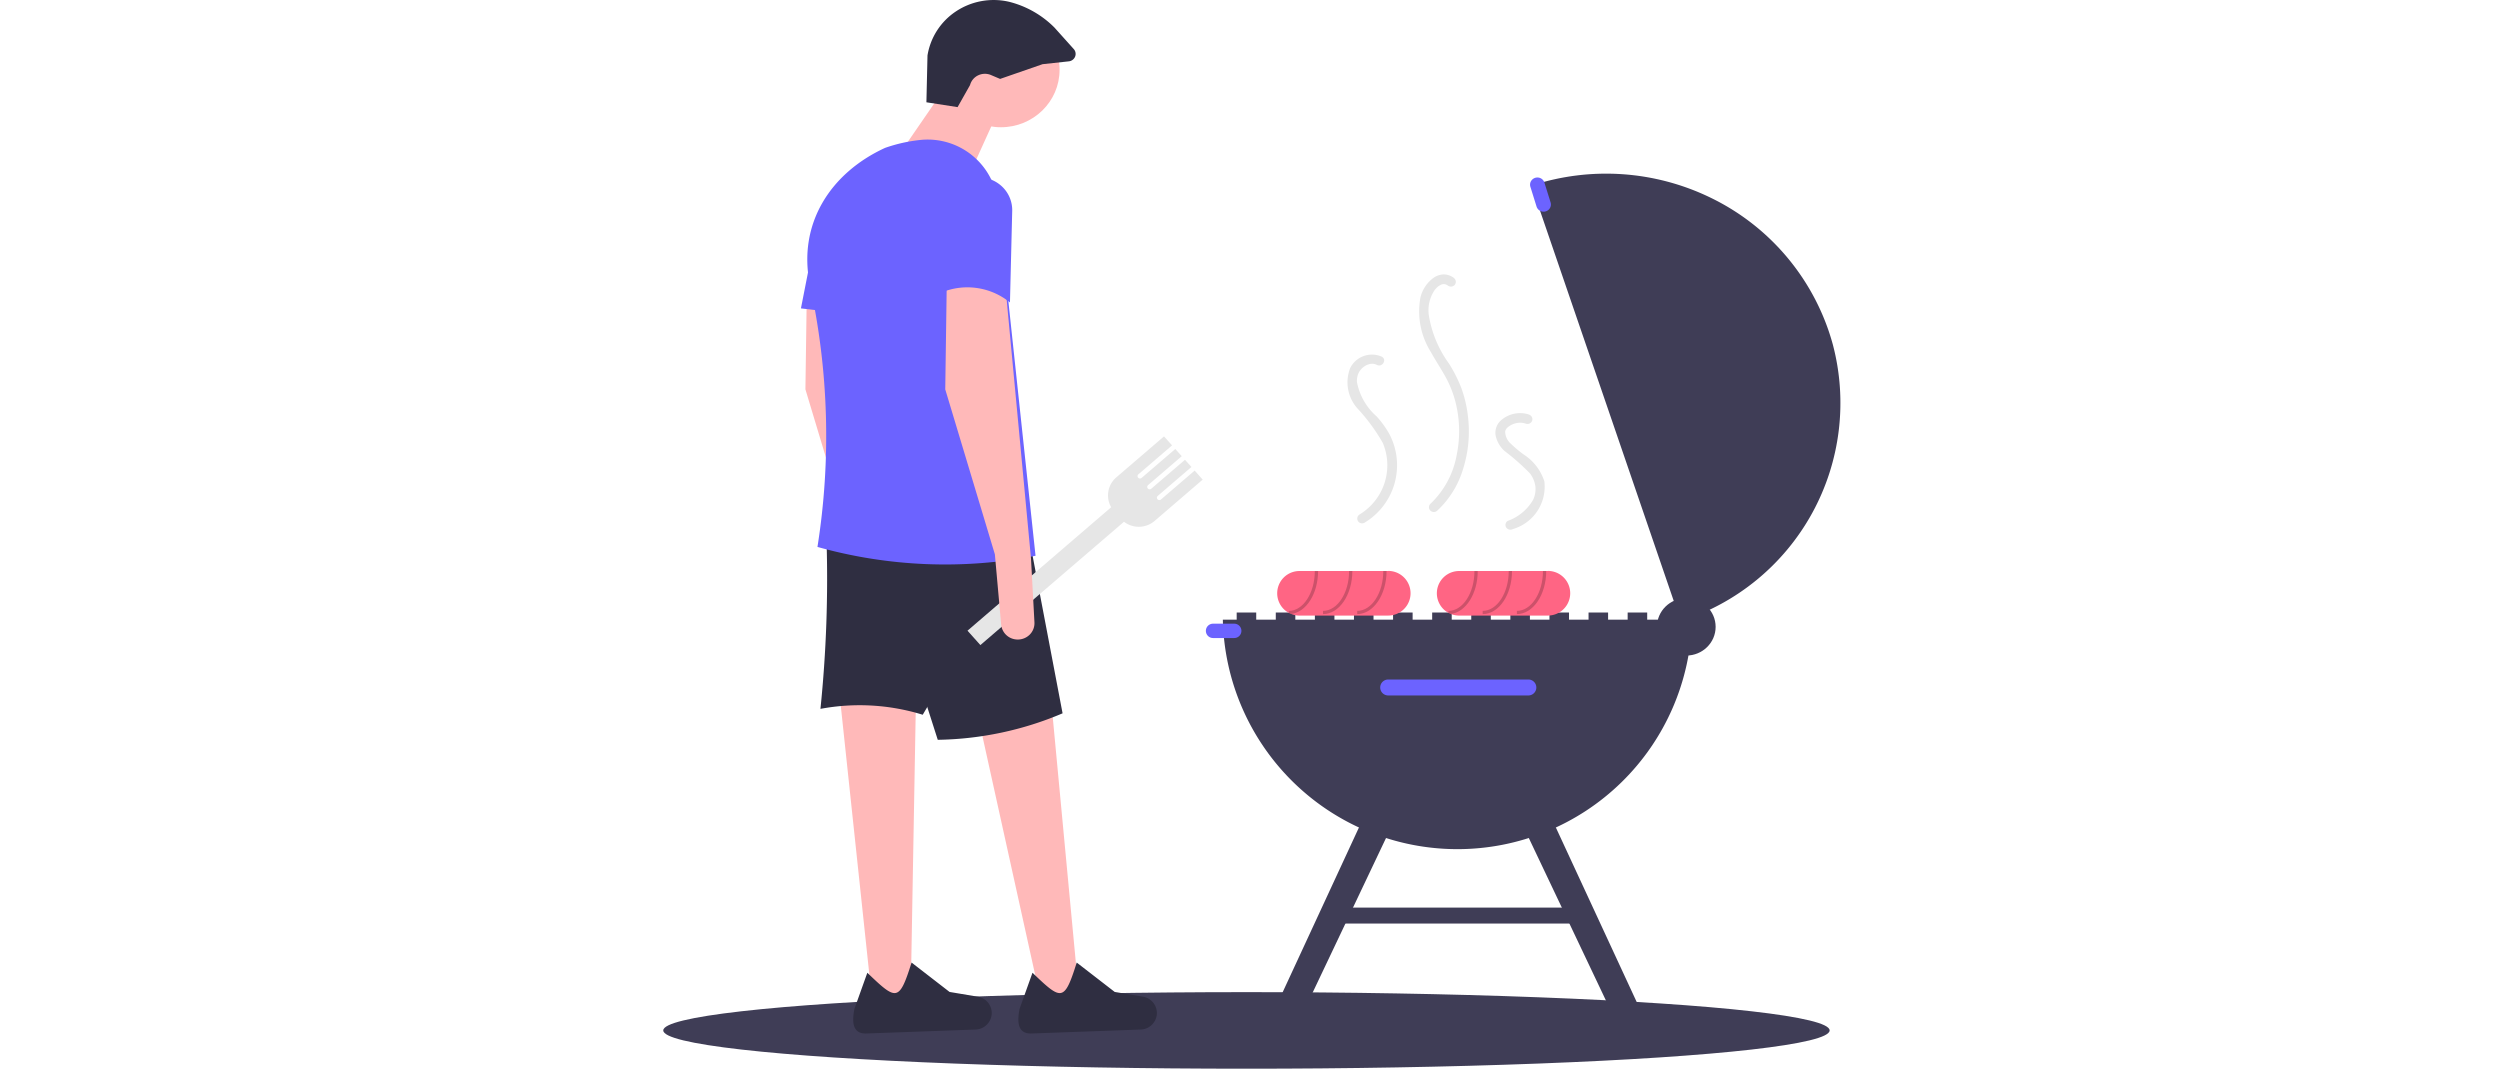 <svg xmlns="http://www.w3.org/2000/svg" xmlns:xlink="http://www.w3.org/1999/xlink" width="131" height="56" viewBox="0 0 131 56">
  <defs>
    <clipPath id="clip-path">
      <rect id="Rectangle_12" data-name="Rectangle 12" width="131" height="56" transform="translate(742 638)" fill="#fff" stroke="#707070" stroke-width="1"/>
    </clipPath>
  </defs>
  <g id="menu" transform="translate(-742 -638)" clip-path="url(#clip-path)">
    <g id="undraw_barbecue_3x93" transform="translate(776.755 638)">
      <ellipse id="Ellipse_28" data-name="Ellipse 28" cx="30.559" cy="2.006" rx="30.559" ry="2.006" transform="translate(0 51.988)" fill="#3f3d56"/>
      <rect id="Rectangle_13" data-name="Rectangle 13" width="1.024" height="0.585" transform="translate(30.047 32.096)" fill="#3f3d56"/>
      <rect id="Rectangle_14" data-name="Rectangle 14" width="1.024" height="0.585" transform="translate(32.096 32.096)" fill="#3f3d56"/>
      <rect id="Rectangle_15" data-name="Rectangle 15" width="1.024" height="0.585" transform="translate(34.145 32.096)" fill="#3f3d56"/>
      <rect id="Rectangle_16" data-name="Rectangle 16" width="1.024" height="0.585" transform="translate(36.193 32.096)" fill="#3f3d56"/>
      <rect id="Rectangle_17" data-name="Rectangle 17" width="1.024" height="0.585" transform="translate(38.242 32.096)" fill="#3f3d56"/>
      <rect id="Rectangle_18" data-name="Rectangle 18" width="1.024" height="0.585" transform="translate(40.291 32.096)" fill="#3f3d56"/>
      <rect id="Rectangle_19" data-name="Rectangle 19" width="1.024" height="0.585" transform="translate(42.339 32.096)" fill="#3f3d56"/>
      <rect id="Rectangle_20" data-name="Rectangle 20" width="1.024" height="0.585" transform="translate(44.388 32.096)" fill="#3f3d56"/>
      <rect id="Rectangle_21" data-name="Rectangle 21" width="1.024" height="0.585" transform="translate(46.437 32.096)" fill="#3f3d56"/>
      <rect id="Rectangle_22" data-name="Rectangle 22" width="1.024" height="0.585" transform="translate(48.485 32.096)" fill="#3f3d56"/>
      <rect id="Rectangle_23" data-name="Rectangle 23" width="1.024" height="0.585" transform="translate(50.534 32.096)" fill="#3f3d56"/>
      <path id="Path_242" data-name="Path 242" d="M127.973,89.429a12.295,12.295,0,0,1-24.584,0Z" transform="translate(-74.067 -56.957)" fill="#3f3d56"/>
      <path id="Path_243" data-name="Path 243" d="M144.855,63.213l-7.819-22.821a12.522,12.522,0,0,1,9.387.632,12.108,12.108,0,0,1,6.176,6.95c.083.242.158.485.225.728A11.994,11.994,0,0,1,144.855,63.213Z" transform="translate(-91.543 -30.665)" fill="#3f3d56"/>
      <ellipse id="Ellipse_29" data-name="Ellipse 29" cx="1.537" cy="1.504" rx="1.537" ry="1.504" transform="translate(52.07 31.343)" fill="#3f3d56"/>
      <path id="Path_244" data-name="Path 244" d="M120.955,96.09a.418.418,0,1,0,0,.836H128.3a.418.418,0,1,0,0-.836Z" transform="translate(-82.969 -60.484)" fill="#6c63ff"/>
      <path id="Path_245" data-name="Path 245" d="M100.207,101.577l-1.528.055-5.507-11.6,1.393-.634Z" transform="translate(-48.393 -47.332)" fill="#3f3d56"/>
      <path id="Path_246" data-name="Path 246" d="M65.361,101.577l1.528.055,5.507-11.6L71,89.4Z" transform="translate(-33.948 -47.332)" fill="#3f3d56"/>
      <rect id="Rectangle_24" data-name="Rectangle 24" width="12.633" height="0.836" transform="translate(35.34 47.558)" fill="#3f3d56"/>
      <path id="Path_247" data-name="Path 247" d="M137.271,40.192a.387.387,0,0,0-.309.152.37.37,0,0,0-.059.334l.324,1.039a.386.386,0,0,0,.48.25.375.375,0,0,0,.255-.47l-.324-1.039A.384.384,0,0,0,137.271,40.192Z" transform="translate(-91.466 -30.891)" fill="#6c63ff"/>
      <path id="Path_248" data-name="Path 248" d="M101.908,89.873a.376.376,0,1,0,0,.752h1.11a.376.376,0,1,0,0-.752Z" transform="translate(-73.099 -57.192)" fill="#6c63ff"/>
      <path id="Path_249" data-name="Path 249" d="M115.143,84.012h-4.61c-.029,0-.057,0-.085,0a1.168,1.168,0,0,0,0,2.334c.029,0,.058,0,.088,0h4.61a1.17,1.17,0,1,0,0-2.34Z" transform="translate(-77.158 -54.09)" fill="#ff6584"/>
      <path id="Path_250" data-name="Path 250" d="M110.715,86.26c.785-.1,1.4-1.069,1.4-2.247h-.171c0,1.153-.613,2.09-1.366,2.09V86.2Z" transform="translate(-77.803 -54.09)" opacity="0.2"/>
      <path id="Path_251" data-name="Path 251" d="M114.312,86.269V86.1c.753,0,1.366-.937,1.366-2.09h.171C115.849,85.256,115.159,86.269,114.312,86.269Z" transform="translate(-79.741 -54.09)" opacity="0.2"/>
      <path id="Path_252" data-name="Path 252" d="M118.042,86.269V86.1c.753,0,1.366-.937,1.366-2.09h.171C119.578,85.256,118.889,86.269,118.042,86.269Z" transform="translate(-81.678 -54.09)" opacity="0.2"/>
      <path id="Path_253" data-name="Path 253" d="M132.549,84.012h-4.61c-.029,0-.057,0-.085,0a1.168,1.168,0,0,0,0,2.334c.029,0,.058,0,.088,0h4.61a1.17,1.17,0,1,0,0-2.34Z" transform="translate(-86.198 -54.09)" fill="#ff6584"/>
      <path id="Path_254" data-name="Path 254" d="M128.121,86.26c.785-.1,1.4-1.069,1.4-2.247h-.171c0,1.153-.613,2.09-1.366,2.09V86.2Z" transform="translate(-86.844 -54.09)" opacity="0.2"/>
      <path id="Path_255" data-name="Path 255" d="M131.718,86.269V86.1c.753,0,1.366-.937,1.366-2.09h.171C133.254,85.256,132.565,86.269,131.718,86.269Z" transform="translate(-88.781 -54.09)" opacity="0.2"/>
      <path id="Path_256" data-name="Path 256" d="M135.448,86.269V86.1c.753,0,1.366-.937,1.366-2.09h.171C136.984,85.256,136.295,86.269,135.448,86.269Z" transform="translate(-90.718 -54.09)" opacity="0.2"/>
      <path id="Path_257" data-name="Path 257" d="M118.752,60a1.274,1.274,0,0,0-1.652.595,2.051,2.051,0,0,0,.364,2.1,9.775,9.775,0,0,1,1.342,1.822,3.011,3.011,0,0,1-1.213,3.75.252.252,0,0,0,.258.433,3.512,3.512,0,0,0,1.3-4.646,4.97,4.97,0,0,0-.666-.922,3.192,3.192,0,0,1-1.032-1.8,1.11,1.11,0,0,1,.02-.277.961.961,0,0,1,.059-.186.911.911,0,0,1,.269-.329.827.827,0,0,1,.366-.162.56.56,0,0,1,.328.052C118.784,60.583,119.043,60.15,118.752,60Z" transform="translate(-81.104 -41.311)" fill="#e6e6e6"/>
      <path id="Path_258" data-name="Path 258" d="M134.857,66.5a1.517,1.517,0,0,0-1.494.34.877.877,0,0,0-.243.776,1.54,1.54,0,0,0,.457.791,11.749,11.749,0,0,1,1.347,1.189,1.475,1.475,0,0,1,.282.708,1.313,1.313,0,0,1-.125.669,2.5,2.5,0,0,1-1.321,1.1.249.249,0,0,0-.092.343.266.266,0,0,0,.35.09,2.312,2.312,0,0,0,1.653-2.5,2.62,2.62,0,0,0-1.071-1.4,5.971,5.971,0,0,1-.674-.563.868.868,0,0,1-.308-.642.353.353,0,0,1,.115-.211,1,1,0,0,1,.254-.165.973.973,0,0,1,.734-.037.259.259,0,0,0,.315-.175.255.255,0,0,0-.179-.308Z" transform="translate(-89.502 -44.782)" fill="#e6e6e6"/>
      <path id="Path_259" data-name="Path 259" d="M126.614,51.189a.889.889,0,0,0-.546-.206.978.978,0,0,0-.532.168,1.79,1.79,0,0,0-.7,1.033,4.005,4.005,0,0,0,.548,2.872c.237.432.513.842.752,1.274a5.584,5.584,0,0,1,.526,1.307,6.19,6.19,0,0,1,.063,2.852,4.646,4.646,0,0,1-1.37,2.516.247.247,0,0,0,0,.355.26.26,0,0,0,.362,0,4.89,4.89,0,0,0,1.349-2.174,6.534,6.534,0,0,0,.249-2.833,6.38,6.38,0,0,0-.328-1.389,7.6,7.6,0,0,0-.651-1.3,5.892,5.892,0,0,1-1.064-2.552,1.887,1.887,0,0,1,.32-1.328c-.016.021.013-.015.013-.015q.027-.031.056-.061a1.122,1.122,0,0,1,.118-.107c-.009.007-.032.022.01-.006.021-.014.041-.027.063-.04l.053-.028.032-.015q-.037.016,0,0c.02-.006.119-.027.064-.02l.055,0c.008,0,.077,0,.043,0s.031.007.032.007a.517.517,0,0,1,.065.02c-.053-.021.087.057.055.032a.269.269,0,0,0,.362,0,.249.249,0,0,0,0-.355Z" transform="translate(-85.158 -36.604)" fill="#e6e6e6"/>
      <path id="Path_260" data-name="Path 260" d="M39.423,93.2l-1.931.5L33.946,77.648l3.98-.347Z" transform="translate(-17.631 -40.926)" fill="#ffb9b9"/>
      <path id="Path_261" data-name="Path 261" d="M22.952,93.557l-1.975.292L19.241,77.516l3.994.08Z" transform="translate(-9.993 -41.04)" fill="#ffb9b9"/>
      <path id="Path_262" data-name="Path 262" d="M62.371,66.406l.182,3.333a.846.846,0,0,1-.266.662.885.885,0,0,1-.686.236h0a.865.865,0,0,1-.792-.778l-.33-3.685-2.6-8.642.079-5.556,3.073.154Z" transform="translate(-50.43 -37.13)" fill="#ffb9b9"/>
      <path id="Path_263" data-name="Path 263" d="M64.878,89.6a11.186,11.186,0,0,0-5.359-.309,66.83,66.83,0,0,0,.315-8.951H70.315Z" transform="translate(-51.282 -52.147)" fill="#2f2e41"/>
      <path id="Path_264" data-name="Path 264" d="M75.272,89.612A17.375,17.375,0,0,1,68.732,91l-3.31-10.34,8.117-.154Z" transform="translate(-54.348 -52.234)" fill="#2f2e41"/>
      <path id="Path_265" data-name="Path 265" d="M87.5,131.117l-5.71.207c-.731.027-.77-.588-.632-1.292l.676-1.89c1.522,1.46,1.665,1.542,2.318-.535l1.991,1.54,1.474.247a.874.874,0,0,1,.737.857h0A.877.877,0,0,1,87.5,131.117Z" transform="translate(-62.487 -77.169)" fill="#2f2e41"/>
      <path id="Path_266" data-name="Path 266" d="M69.5,131.117l-5.71.207c-.731.027-.77-.588-.632-1.292l.676-1.89c1.522,1.46,1.665,1.542,2.318-.535l1.991,1.54,1.474.247a.874.874,0,0,1,.737.857h0A.877.877,0,0,1,69.5,131.117Z" transform="translate(-53.141 -77.169)" fill="#2f2e41"/>
      <ellipse id="Ellipse_30" data-name="Ellipse 30" cx="3.073" cy="3.009" rx="3.073" ry="3.009" transform="translate(14.621 0.65)" fill="#ffb9b9"/>
      <path id="Path_267" data-name="Path 267" d="M29.619,13.884,25.994,12.8l2.443-3.549,2.758,1.157Z" transform="translate(-13.501 -4.901)" fill="#ffb9b9"/>
      <path id="Path_268" data-name="Path 268" d="M70.043,57.776a24.778,24.778,0,0,1-11.427-.463,37.2,37.2,0,0,0-.394-13.735c-.654-3.186,1.071-5.86,3.94-7.176a8.135,8.135,0,0,1,1.91-.421,3.7,3.7,0,0,1,3.994,3.271Z" transform="translate(-50.536 -28.654)" fill="#6c63ff"/>
      <path id="Path_269" data-name="Path 269" d="M17.609,30.136l-2.6-.309.788-4.012h1.812Z" transform="translate(-7.795 -13.668)" fill="#6c63ff"/>
      <path id="Path_270" data-name="Path 270" d="M74.928,24.562l-.471-.2a.82.82,0,0,0-.676.011.792.792,0,0,0-.429.511h0L72.7,26.04l-1.634-.253.057-2.457a3.428,3.428,0,0,1,1.494-2.308,3.569,3.569,0,0,1,2.742-.51l.045.01a5.1,5.1,0,0,1,2.374,1.352l1.007,1.122a.381.381,0,0,1,.072.4.4.4,0,0,1-.325.245l-1.378.149Z" transform="translate(-57.277 -20.427)" fill="#2f2e41"/>
      <path id="Path_271" data-name="Path 271" d="M87.454,70.81l-1.765,1.516a.13.13,0,0,1-.181-.012.124.124,0,0,1,.012-.177l1.765-1.516-.338-.377L85.182,71.76A.13.13,0,0,1,85,71.749a.124.124,0,0,1,.012-.177l1.765-1.516-.338-.377-1.765,1.516a.13.13,0,0,1-.181-.012.124.124,0,0,1,.012-.177l1.765-1.516-.422-.471-2.494,2.142a1.247,1.247,0,0,0-.275,1.57L75.551,79.2l.675.754,7.525-6.462a1.272,1.272,0,0,0,1.6-.04l2.524-2.168Z" transform="translate(-59.609 -46.152)" fill="#e6e6e6"/>
      <path id="Path_272" data-name="Path 272" d="M77.62,66.406,77.8,69.74a.846.846,0,0,1-.266.662.885.885,0,0,1-.686.236h0a.865.865,0,0,1-.792-.778l-.33-3.685-2.6-8.642.079-5.556,3.073.154Z" transform="translate(-58.35 -37.13)" fill="#ffb9b9"/>
      <path id="Path_273" data-name="Path 273" d="M76.347,46.73a3.533,3.533,0,0,0-3.546-.54V42.043a1.892,1.892,0,0,1,1.912-1.872h0a1.769,1.769,0,0,1,1.252.516,1.7,1.7,0,0,1,.5,1.238Z" transform="translate(-58.18 -30.88)" fill="#6c63ff"/>
    </g>
  </g>
</svg>
